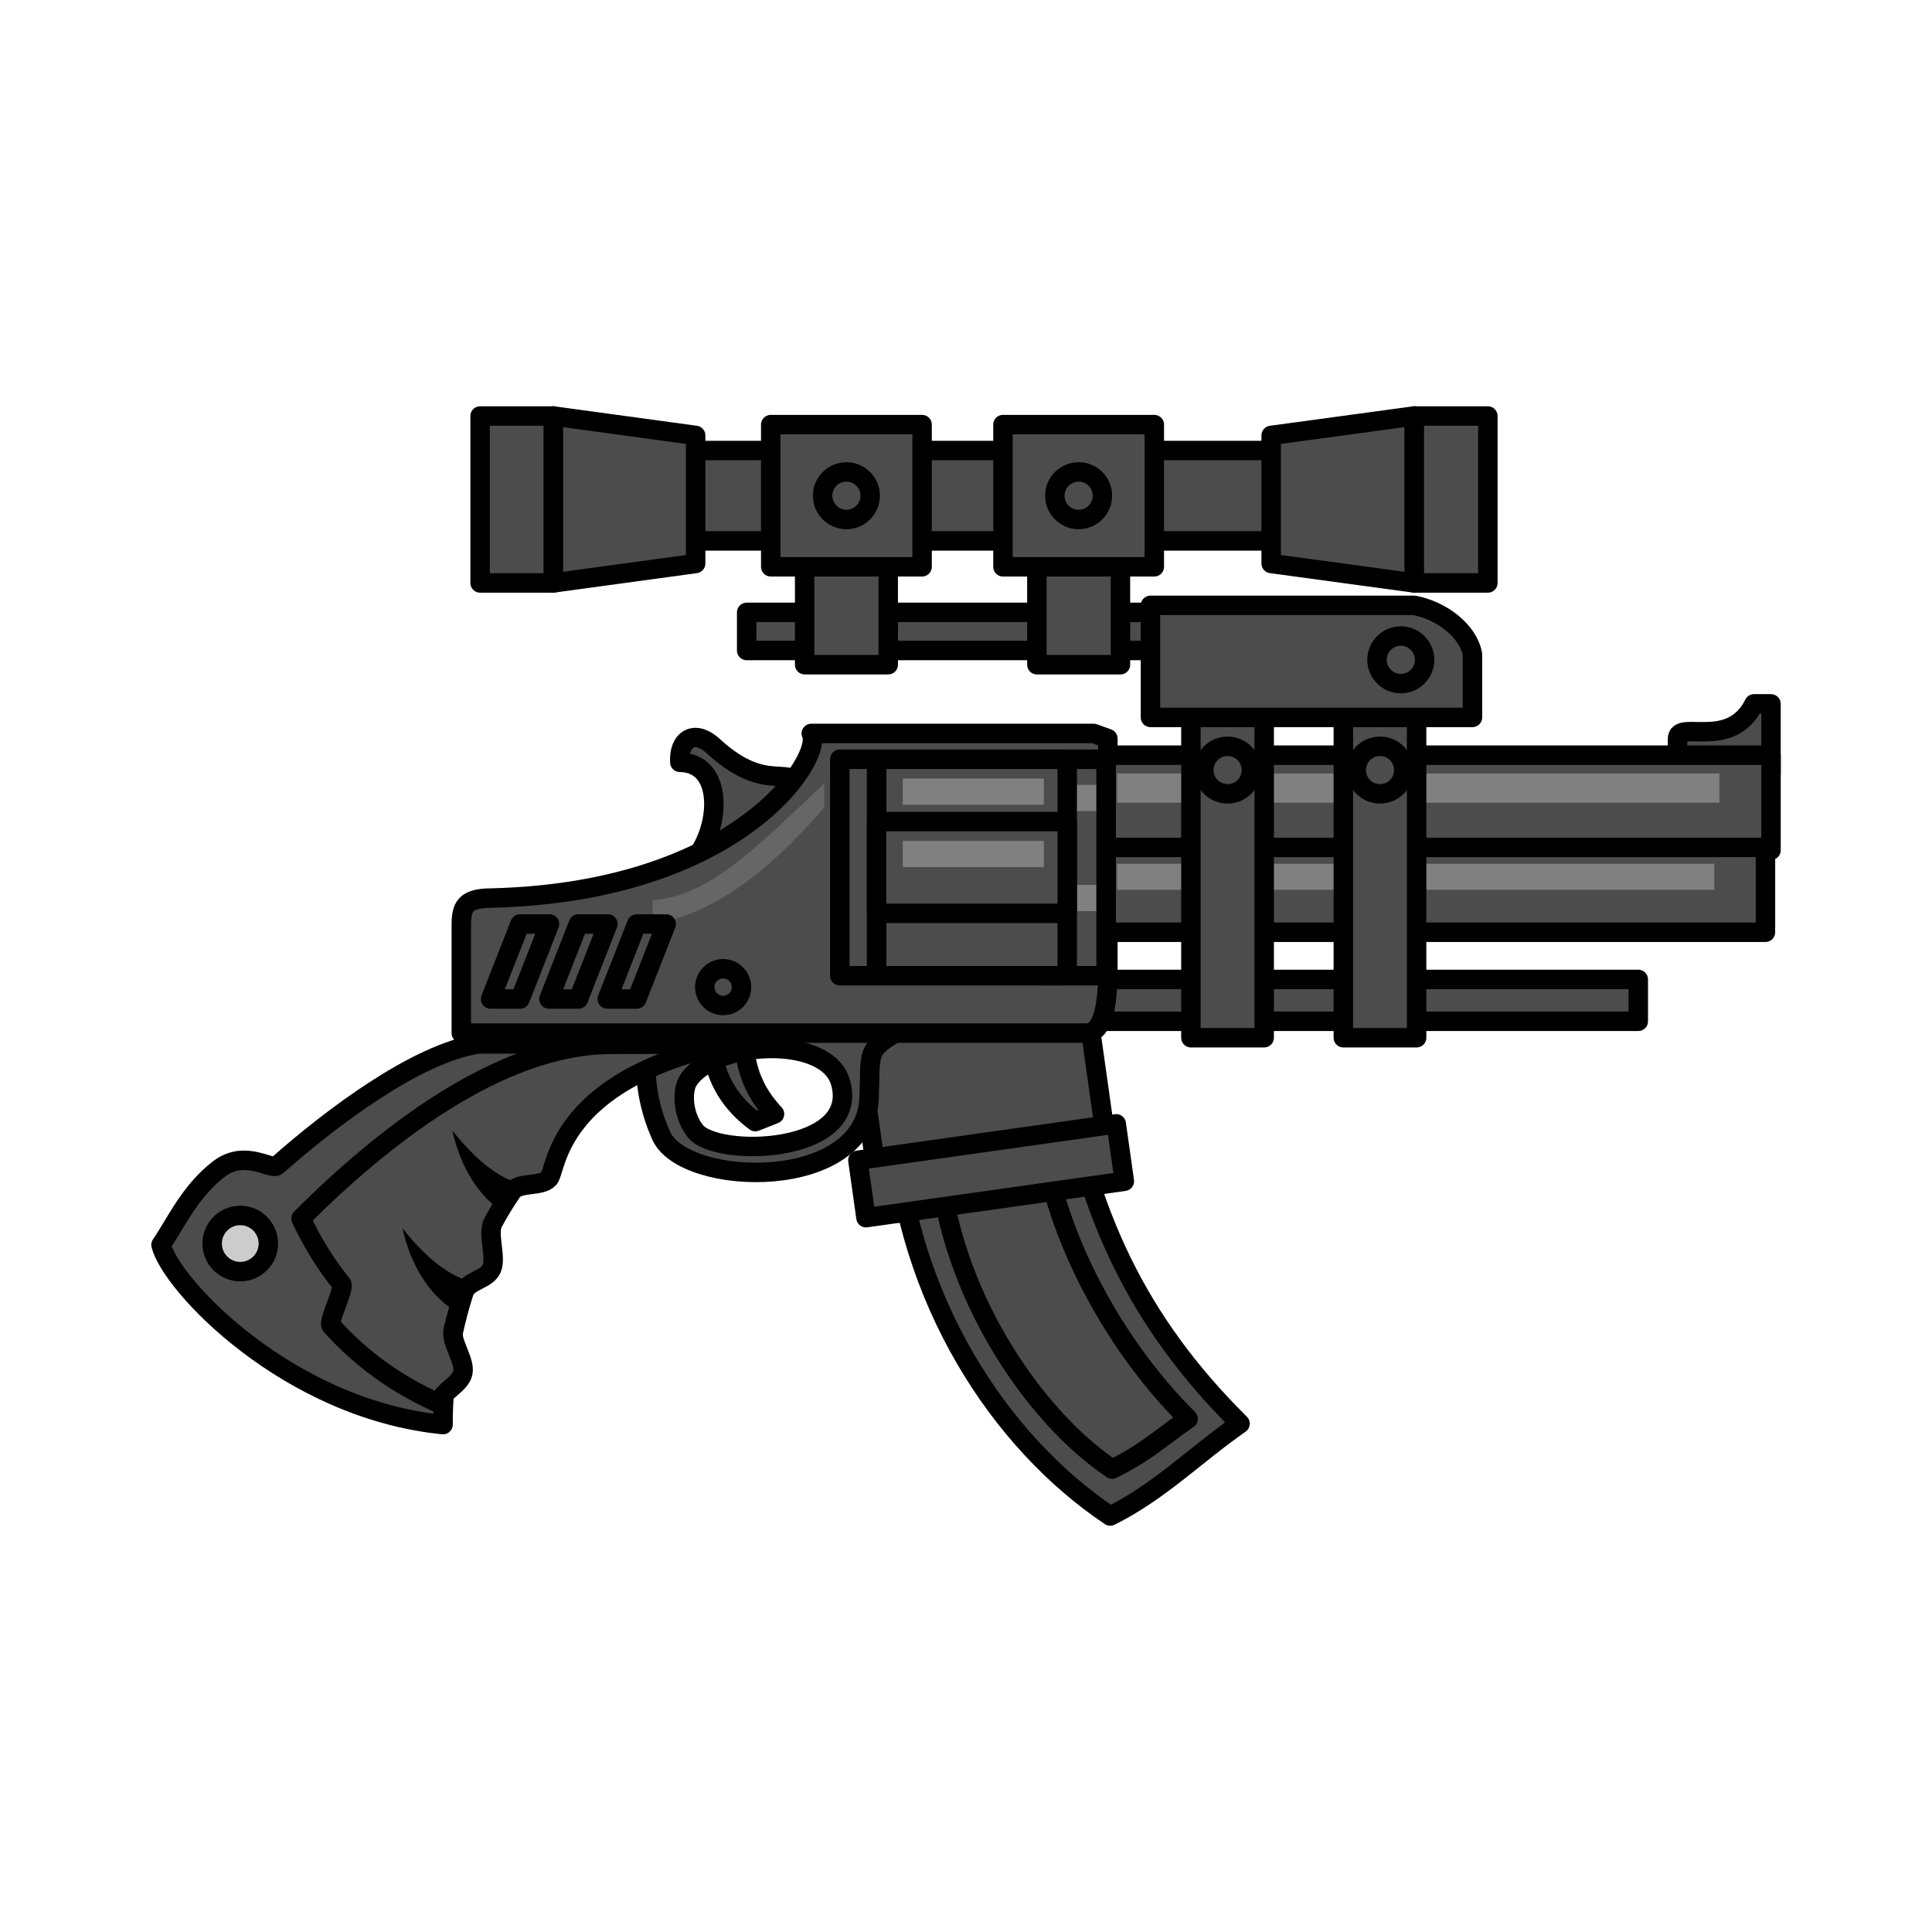 <svg:svg xmlns:svg="http://www.w3.org/2000/svg" height="787.093" id="svg7785" version="1.1" viewBox="-61.662 -165.543 787.093 787.093" width="787.093">
<svg:g id="layer1" transform="translate(3681.1 1499.7)">
<svg:g fill-rule="evenodd" id="g7557" transform="matrix(2.236 0 0 2.236 -4924.7 -3307.4)">
<svg:g stroke="#000" stroke-linecap="round" stroke-linejoin="round" stroke-miterlimit="2.613" stroke-width="3.543">
<svg:path d="m706.95 912.87h120.14v7.624h-120.14v-7.624z" fill="#4c4c4c" id="path6760" />
<svg:path d="m557.93 961.23c2.69-3.932 5.296-9.835 10.617-13.866 4.738-3.589 9.511 0.337 10.542-0.577 9.996-8.855 25.383-20.395 36.59-22.156h17.883v14.234c-13.885 7.538-24.384 34.008-24.244 55.113-28.287-2.8-49.611-25.477-51.389-32.749z" fill="#4c4c4c" id="path6762" />
<svg:path d="m572.37 955.87c2.828 0 5.12 2.293 5.12 5.12 0 2.828-2.293 5.12-5.12 5.12-2.828 0-5.12-2.293-5.12-5.12 0-2.828 2.292-5.12 5.12-5.12z" fill="#ccc" id="path6764" />
</svg:g>
<svg:g fill="#4c4c4c" stroke="#000" stroke-linecap="round" stroke-linejoin="round" stroke-miterlimit="2.613" stroke-width="3.543">
<svg:path d="m691.53 939.7c9.007-4.483 21.787-5.666 30.794-10.15 4.452 25.881 13.345 45.548 32.21 64.256-8.335 5.834-14.647 12.347-23.654 16.831-20.224-13.536-37.158-39.436-39.35-70.937z" id="path6766" />
<svg:path d="m700.05 949.28c6.167-3.069 12.558-2.465 18.725-5.534 3.048 17.719 13.38 36.37 26.295 49.178-5.707 3.994-7.67 6.096-13.837 9.165-13.846-9.267-28.268-30.299-31.184-52.809z" id="path6768" />
<svg:path d="m684.63 922.23 41.844-5.902 4.216 29.889-41.844 5.902-4.216-29.889z" id="path6770" />
<svg:path d="m684.9 945.82 47.075-6.64 1.475 10.461-47.075 6.64-1.476-10.461z" id="path6772" />
<svg:path d="m658.19 924.88h6.011c0.412 5.487 2.565 9.363 5.511 12.506-1.169 0.463-2.338 0.926-3.506 1.39-4.149-3.094-7.244-7.287-8.015-13.896z" id="path6774" />
<svg:path d="m686.95 934.25c-0.445 17.474-33.586 16.543-37.87 7.125-2.556-5.619-3.915-13.176-1.577-19.149h44.896c-6.149 3.526-5.114 3.931-5.45 12.024zm-33.019-2.876c4.418-7.213 25.163-8.626 27.774 0.164 3.913 13.173-22.755 13.94-26.497 8.881-2.458-3.323-2.23-7.489-1.277-9.045z" id="path6776" />
<svg:path d="m652.46 873.31c7.633 0.075 7.472 10.509 3.543 16.502l2.637 4.305c3.557-2.154 14.358-11.129 15.743-15.34-1.363-6.031-5.592 0.994-15.804-8.389-3.544-3.257-6.392-1.131-6.118 2.922z" id="path6778" />
<svg:path d="m851.27 862.66h-3.089c-4.265 8.551-13.944 2.863-13.944 6.358v6.358h17.032v-12.716z" id="path6780" />
<svg:path d="m676.41 868.05h51.462l2.577 0.937v41.912c-0.015 6.201-0.665 11.859-4.093 11.751h-113.71v-19.692c0.009-3.255 0.611-4.894 5.469-4.917 45.44-1.111 60.586-25.737 58.298-29.992z" id="path6782" />
<svg:path d="m730.12 872.01h121.15v17.322h-121.15v-17.322z" id="path6784" />
<svg:path d="m730.12 888.82h120.14v15.454h-120.14v-15.454z" id="path6786" />
</svg:g>
<svg:path d="m732.15 875.34h109.72v5.33h-109.72v-5.33z" fill="#808080" id="path6788" />
<svg:path d="m732.13 891.79h108.8v4.755h-108.8v-4.755z" fill="#808080" id="path6790" />
<svg:path d="m730.12 872.75h-12.641v39.441h12.641v-39.441z" fill="#4c4c4c" id="path6792" stroke="#000" stroke-linecap="round" stroke-linejoin="round" stroke-miterlimit="2.613" stroke-width="3.543" />
<svg:path d="m719.29 895.65h9.019v4.773h-9.019v-4.773z" fill="#808080" id="path6794" />
<svg:path d="m719.29 877.41h9.019v4.773h-9.019v-4.773z" fill="#808080" id="path6796" />
<svg:g fill="#4c4c4c" stroke="#000" stroke-linecap="round" stroke-linejoin="round" stroke-miterlimit="2.613" stroke-width="3.543">
<svg:path d="m723.04 872.75h-34.734v39.441h34.734v-39.441z" id="path6798" />
<svg:path d="m681.61 872.75h6.699v39.441h-6.699v-39.441z" id="path6800" />
<svg:path d="m723.04 884.11h-34.734v16.712h34.734v-16.712z" id="path6802" />
</svg:g>
<svg:path d="m693.08 876.26h25.704v4.772h-25.704v-4.772z" fill="#808080" id="path6804" />
<svg:path d="m647.48 898.39c10.255-0.449 19.754-10.348 31.319-21.26v4.374c-8.478 9.829-18.918 19.277-31.319 21.26v-4.374" fill="#666" id="path6806" />
<svg:path d="m693.08 887.63h25.704v4.773h-25.704v-4.773z" fill="#808080" id="path6808" />
<svg:g fill="#4c4c4c" stroke="#000" stroke-linecap="round" stroke-linejoin="round" stroke-miterlimit="2.613" stroke-width="3.543">
<svg:path d="m660.35 910.93c1.847 0 3.345 1.498 3.345 3.345 0 1.847-1.497 3.345-3.345 3.345-1.847 0-3.345-1.498-3.345-3.345 0-1.847 1.498-3.345 3.345-3.345z" id="path6810" />
<svg:path d="m583.44 956.42c2.024 4.358 4.509 8.353 7.404 11.95 0.601 0.746-2.542 6.852-1.907 7.564 2.704 3.027 5.722 5.74 9.018 8.114 3.296 2.374 6.872 4.409 10.693 6.081 0.289-2.208 3.867-3.378 4.287-5.636 0.42-2.258-2.314-5.605-1.751-7.865 0.564-2.26 1.203-4.512 1.921-6.728 0.718-2.216 4.205-2.249 5.088-4.373 0.884-2.124-0.834-6.341 0.226-8.326 1.06-1.984 2.212-3.888 3.46-5.686 1.248-1.798 5.282-0.804 6.728-2.366 1.447-1.563 1.149-17.75 32.274-24.513l-20.912 0.066c-20.62 0-42.17 17.357-56.53 31.716z" id="path6812" />
<svg:path d="m745.58 861.88h13.349v61.611h-13.349v-61.611z" id="path6814" />
<svg:path d="m773.35 861.88h13.349v61.611h-13.349v-61.611z" id="path6816" />
<svg:path d="m752.26 870.39c2.393 0 4.334 1.941 4.334 4.334 0 2.393-1.941 4.334-4.334 4.334s-4.334-1.941-4.334-4.334c0-2.393 1.941-4.334 4.334-4.334z" id="path6818" />
<svg:path d="m780.03 870.39c2.393 0 4.334 1.941 4.334 4.334 0 2.393-1.941 4.334-4.334 4.334-2.393 0-4.334-1.941-4.334-4.334 0-2.393 1.941-4.334 4.334-4.334z" id="path6820" />
</svg:g>
<svg:path d="m611.03 940.4c3.315 4.238 8.147 9.096 13.67 10.024-1.269 1.287-3.366 3.402-4.635 4.689-5.355-3.491-8.091-10.119-9.035-14.713" id="path6822" />
<svg:path d="m601.93 958.19c3.315 4.239 8.147 9.096 13.67 10.024-1.27 1.287-3.366 3.402-4.635 4.689-5.355-3.491-8.091-10.119-9.035-14.713" id="path6824" />
<svg:g fill="#4c4c4c" stroke="#000" stroke-linecap="round" stroke-linejoin="round" stroke-miterlimit="2.613" stroke-width="3.543">
<svg:path d="m628.72 902.77h-5.377l-5.365 13.664h5.377l5.365-13.664z" id="path6826" />
<svg:path d="m639.35 902.77h-5.377l-5.365 13.664h5.377l5.365-13.664z" id="path6828" />
<svg:path d="m649.98 902.77h-5.377l-5.365 13.664h5.377l5.365-13.664z" id="path6830" />
<svg:path d="m617.45 816.5h149.62v16.472h-149.62v-16.472z" id="path6832" />
<svg:path d="m664.64 845.99h97.482v6.945h-97.482v-6.945z" id="path6834" />
<svg:path d="m690.43 829.62h-15.226v25.906h15.226v-25.906z" id="path6836" />
<svg:path d="m732.74 829.62h-15.226v25.906h15.226v-25.906z" id="path6838" />
<svg:path d="m760.2 813.75 26.082-3.543v30.422l-26.082-3.543v-23.336z" id="path6840" />
<svg:path d="m655.34 813.75-25.946-3.543v30.422l25.946-3.543v-23.336z" id="path6842" />
<svg:path d="m799.68 810.21h-13.394v30.422h13.394v-30.422z" id="path6844" />
<svg:path d="m616.07 810.21h13.324v30.422h-13.324v-30.422z" id="path6846" />
<svg:path d="m696.6 811.78h-27.575v25.906h27.575v-25.906z" id="path6848" />
<svg:path d="m738.91 811.78h-27.575v25.906h27.575v-25.906z" id="path6850" />
<svg:path d="m786.25 844.71h-48.041v20.418h58.671v-11.5c-0.799-4.345-5.715-8.003-10.63-8.918z" id="path6852" />
<svg:path d="m682.81 820.4c2.393 0 4.334 1.941 4.334 4.334 0 2.393-1.941 4.334-4.334 4.334-2.393 0-4.334-1.941-4.334-4.334 0-2.393 1.941-4.334 4.334-4.334z" id="path6854" />
<svg:path d="m725.12 820.4c2.393 0 4.334 1.941 4.334 4.334 0 2.393-1.941 4.334-4.334 4.334s-4.334-1.941-4.334-4.334c0-2.393 1.941-4.334 4.334-4.334z" id="path6856" />
<svg:path d="m783.82 850.3c2.393 0 4.334 1.941 4.334 4.334 0 2.393-1.941 4.334-4.334 4.334s-4.334-1.941-4.334-4.334c0-2.393 1.941-4.334 4.334-4.334z" id="path6858" />
</svg:g>
</svg:g>
</svg:g>
</svg:svg>